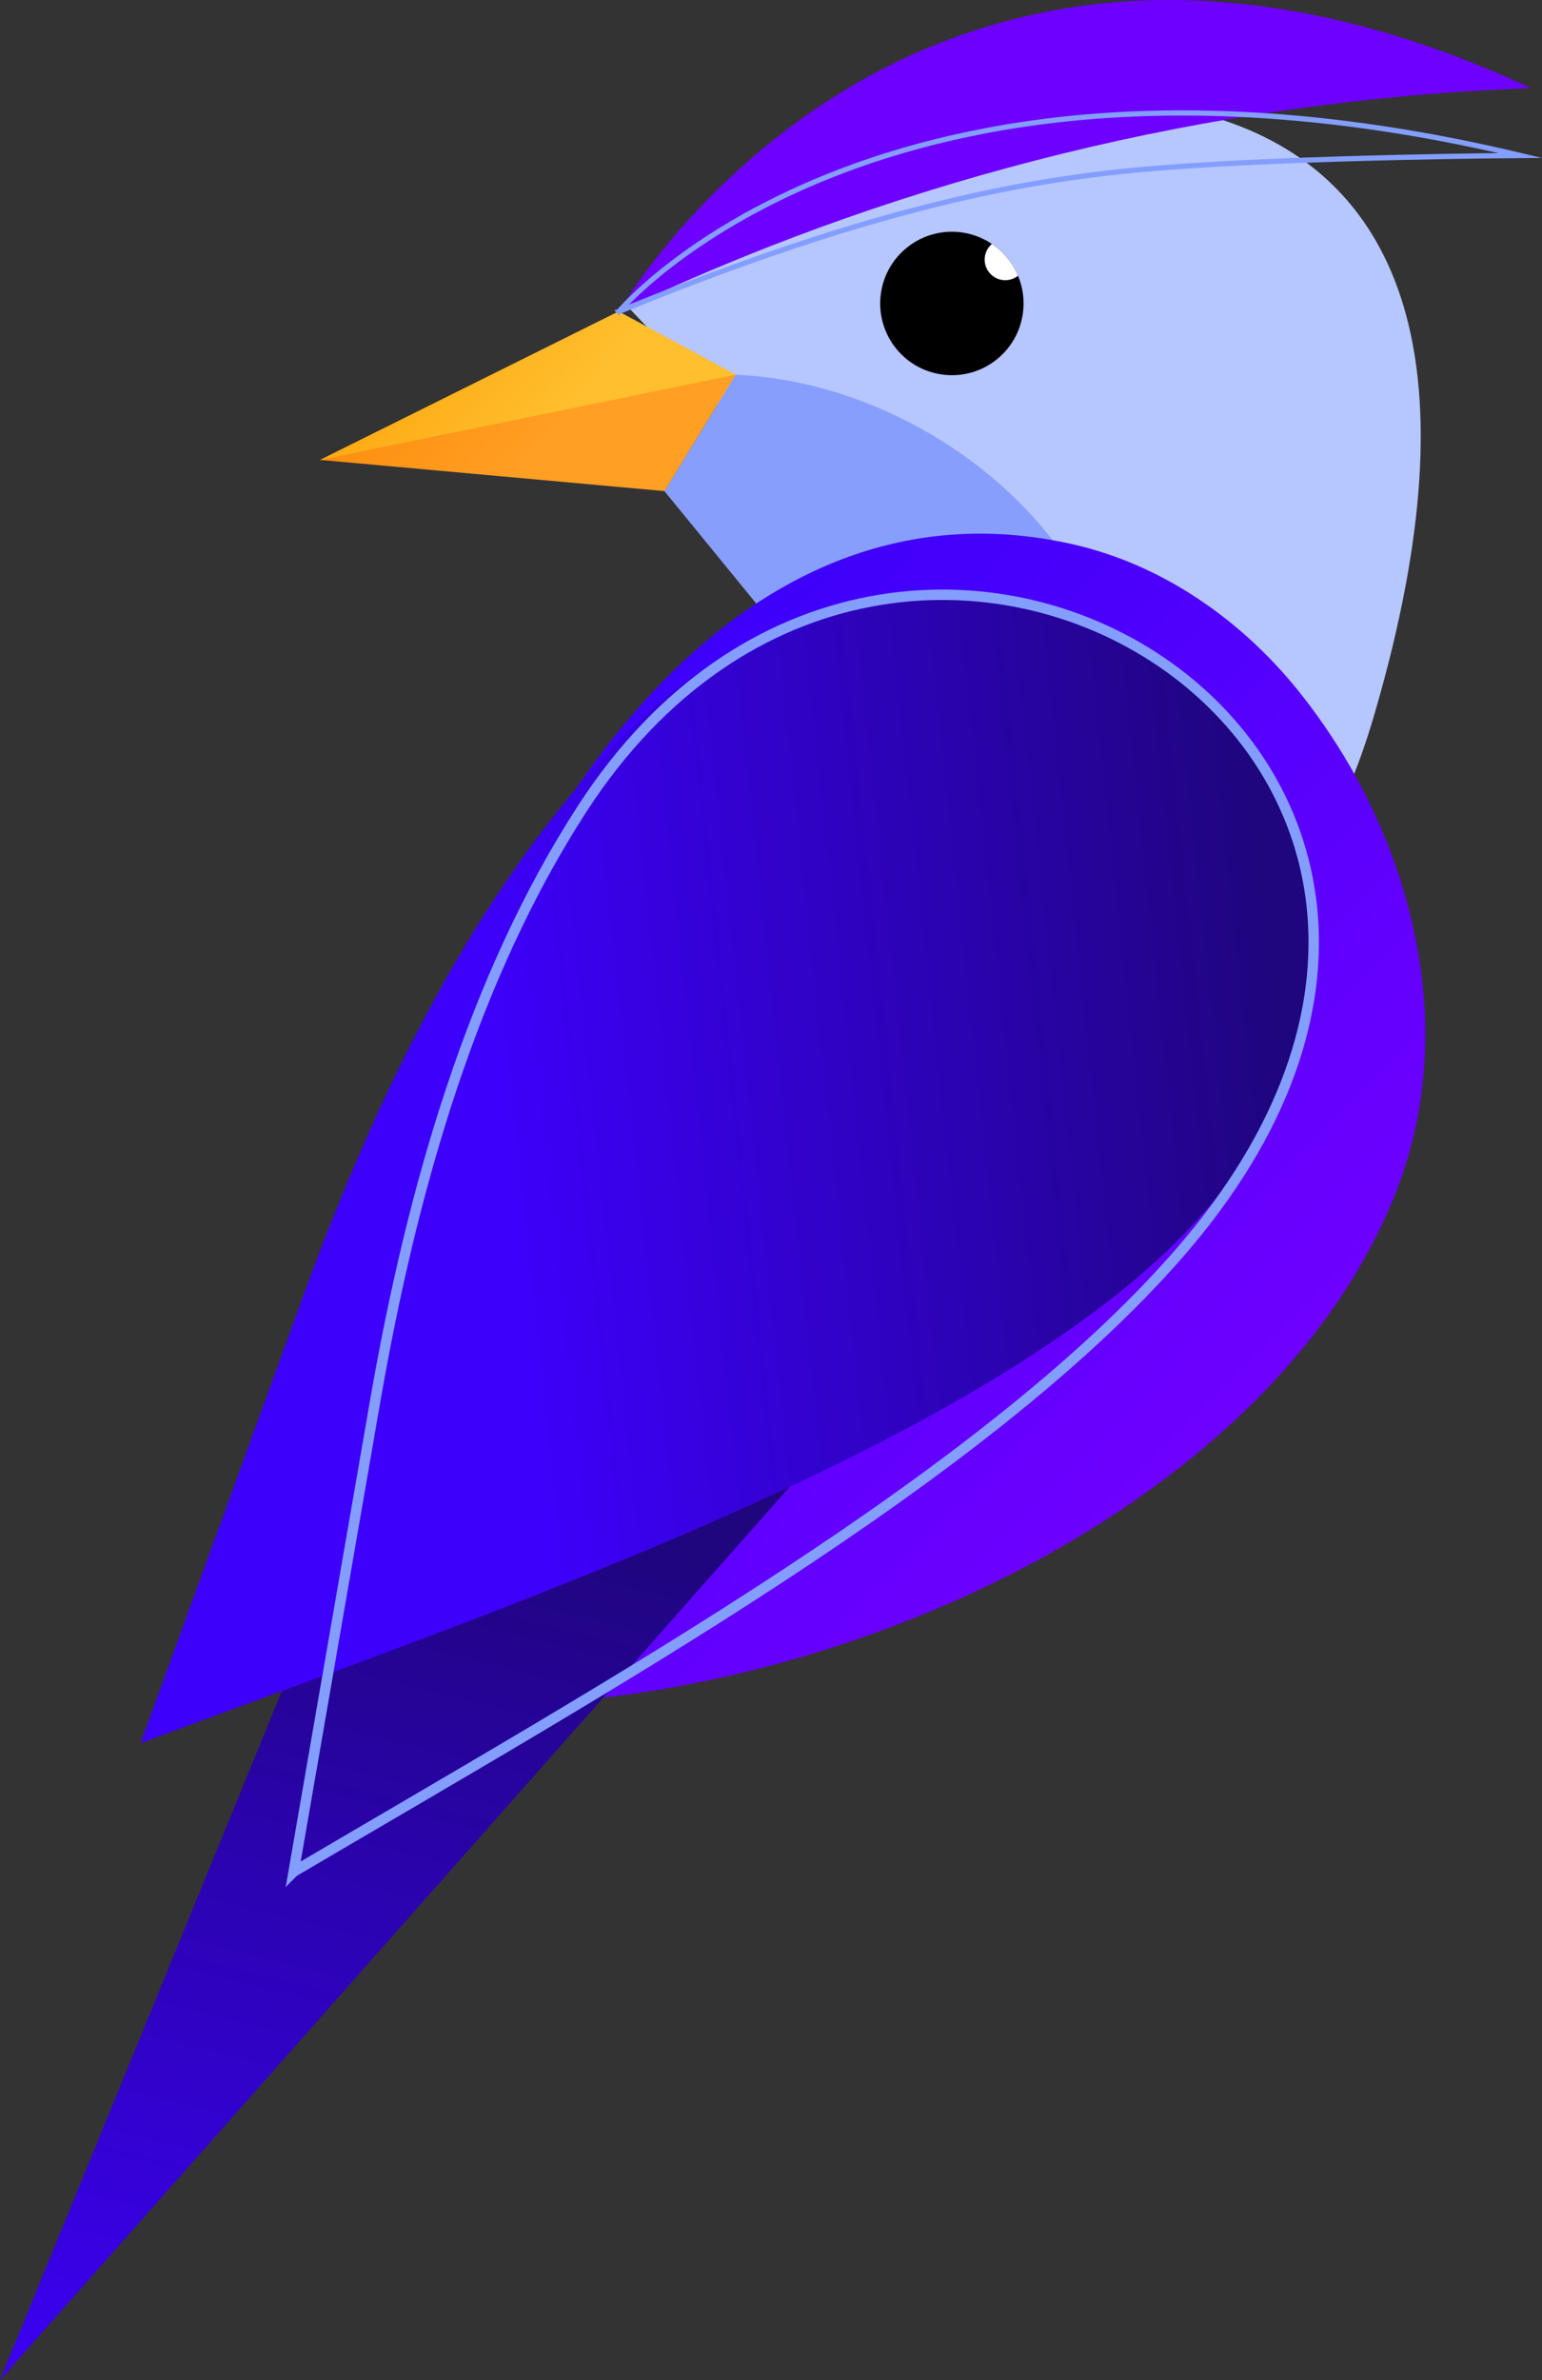 <?xml version="1.0" encoding="UTF-8"?><svg id="Layer_2" xmlns="http://www.w3.org/2000/svg" xmlns:xlink="http://www.w3.org/1999/xlink" viewBox="0 0 296.34 457.1"><rect x="0" y="0" width="296.34" height="457.1" fill="#333333" stroke="none"/><defs><style>.cls-1{fill:url(#linear-gradient);}.cls-2{fill:#fff;}.cls-3{fill:#b6c6ff;}.cls-4{fill:#6e00ff;}.cls-5{fill:#889efd;}.cls-6{fill:#ff3100;isolation:isolate;opacity:.22;}.cls-7{stroke-width:2px;}.cls-7,.cls-8{fill:none;stroke:#849eff;stroke-miterlimit:10;}.cls-9{fill:url(#linear-gradient-3);}.cls-10{fill:url(#linear-gradient-4);}.cls-11{fill:url(#linear-gradient-2);}</style><linearGradient id="linear-gradient" x1="4292.48" y1="-4883.73" x2="4290.56" y2="-4882.47" gradientTransform="translate(168711.75 32636.99) rotate(164.46) scale(35.82 -15.68)" gradientUnits="userSpaceOnUse"><stop offset="0" stop-color="#fd9a00"/><stop offset="1" stop-color="#ffbf2e"/></linearGradient><linearGradient id="linear-gradient-2" x1="13879.22" y1="169.65" x2="13751.78" y2="293.85" gradientTransform="translate(13968.8) rotate(-180) scale(1 -1)" gradientUnits="userSpaceOnUse"><stop offset="0" stop-color="#3d00fa"/><stop offset="1" stop-color="#6e00ff"/></linearGradient><linearGradient id="linear-gradient-3" x1="13871.26" y1="224.91" x2="13721.61" y2="208.95" gradientTransform="translate(13968.8) rotate(-180) scale(1 -1)" gradientUnits="userSpaceOnUse"><stop offset="0" stop-color="#3d00fa"/><stop offset="1" stop-color="#1f057e"/></linearGradient><linearGradient id="linear-gradient-4" x1="4251.82" y1="-5238.11" x2="4249.99" y2="-5235.66" gradientTransform="translate(270590.01 -375723.9) rotate(166.18) scale(82.93 57.4)" xlink:href="#linear-gradient-3"/></defs><g id="Layer_1-2"><g><path class="cls-3" d="M193.93,20.48s110.56-21.67,70.27,116.48c-26.21,89.87-79.77-10.75-79.77-10.75L120.38,58.62l40.07-29.9,33.48-8.25Z"/><g><g><path class="cls-5" d="M204.29,106.42c-14.62,4.92-27.3,14.62-36.69,26.32-1.41,1.76-2.77,3.56-4.08,5.41l-35.83-43.83,13.67-22.35c24.5,1.02,49.07,14.81,62.93,34.45Z"/><path id="Path_572" class="cls-1" d="M127.69,94.31l-66.2-5.99,57.4-28.52,22.48,12.16-13.67,22.34Z"/><path id="Path_573" class="cls-6" d="M127.69,94.31l-66.2-5.99,79.87-16.36-13.67,22.34Z"/><path id="Path_578" class="cls-4" d="M118.96,59.83s55.99-98.26,175.24-42.93l-3.68,.17c-58.28,2.65-115.48,16.67-168.38,41.28l-3.19,1.48Z"/><path d="M196.57,60.21c-1.06,7.53-8.03,12.78-15.56,11.71-7.54-1.06-12.78-8.03-11.72-15.56s8.03-12.78,15.57-11.72c2.13,.3,4.08,1.08,5.76,2.21,2.23,1.5,3.98,3.64,5.02,6.11,.93,2.21,1.29,4.7,.93,7.25Z"/><path class="cls-2" d="M195.64,52.96c-.65,.51-1.47,.83-2.37,.85-2.18,.05-3.99-1.69-4.04-3.87v-.07c0-1.21,.54-2.29,1.39-3.02,2.23,1.5,3.98,3.64,5.02,6.11Z"/><path id="Path_578-2" class="cls-8" d="M118.96,59.83S168.64,.48,292.18,29.86c0,0-42.01,.27-68.61,2.35-21.77,1.7-50.98,5.94-101.57,26.38l-3.05,1.23Z"/></g><path class="cls-11" d="M45.55,320.39c72.64,24.53,193.93-17.21,222.89-91.85,11.71-30.18,3.6-64.46-14.79-90.39-1.31-1.85-2.67-3.65-4.08-5.41-9.39-11.7-22.07-21.4-36.69-26.32-2.22-.75-4.49-1.39-6.8-1.91-58.83-13.23-98.59,41.09-116.53,87.88-5.13,13.37-51.09,125.61-44,128Z"/><path id="Path_576" class="cls-9" d="M27,334.77c65.43-24.23,143.96-51.14,188.44-86.83,98-78.65-20.94-186.38-97.79-104.35-26.34,28.12-45.03,65.87-59.33,105.16l-31.31,86.02Z"/><path id="Path_570" class="cls-10" d="M54.17,324.77L0,457.1l151.74-171.55c-30.59,14.34-64.85,27.18-97.57,39.22Z"/><path id="Path_576-2" class="cls-7" d="M56.44,359.45c60.13-35.4,132.68-75.74,170.15-118.72,82.58-94.72-53.5-179.76-114.68-85.45-20.96,32.32-32.7,72.78-39.84,113.98l-15.64,90.2Z"/></g></g></g></svg>